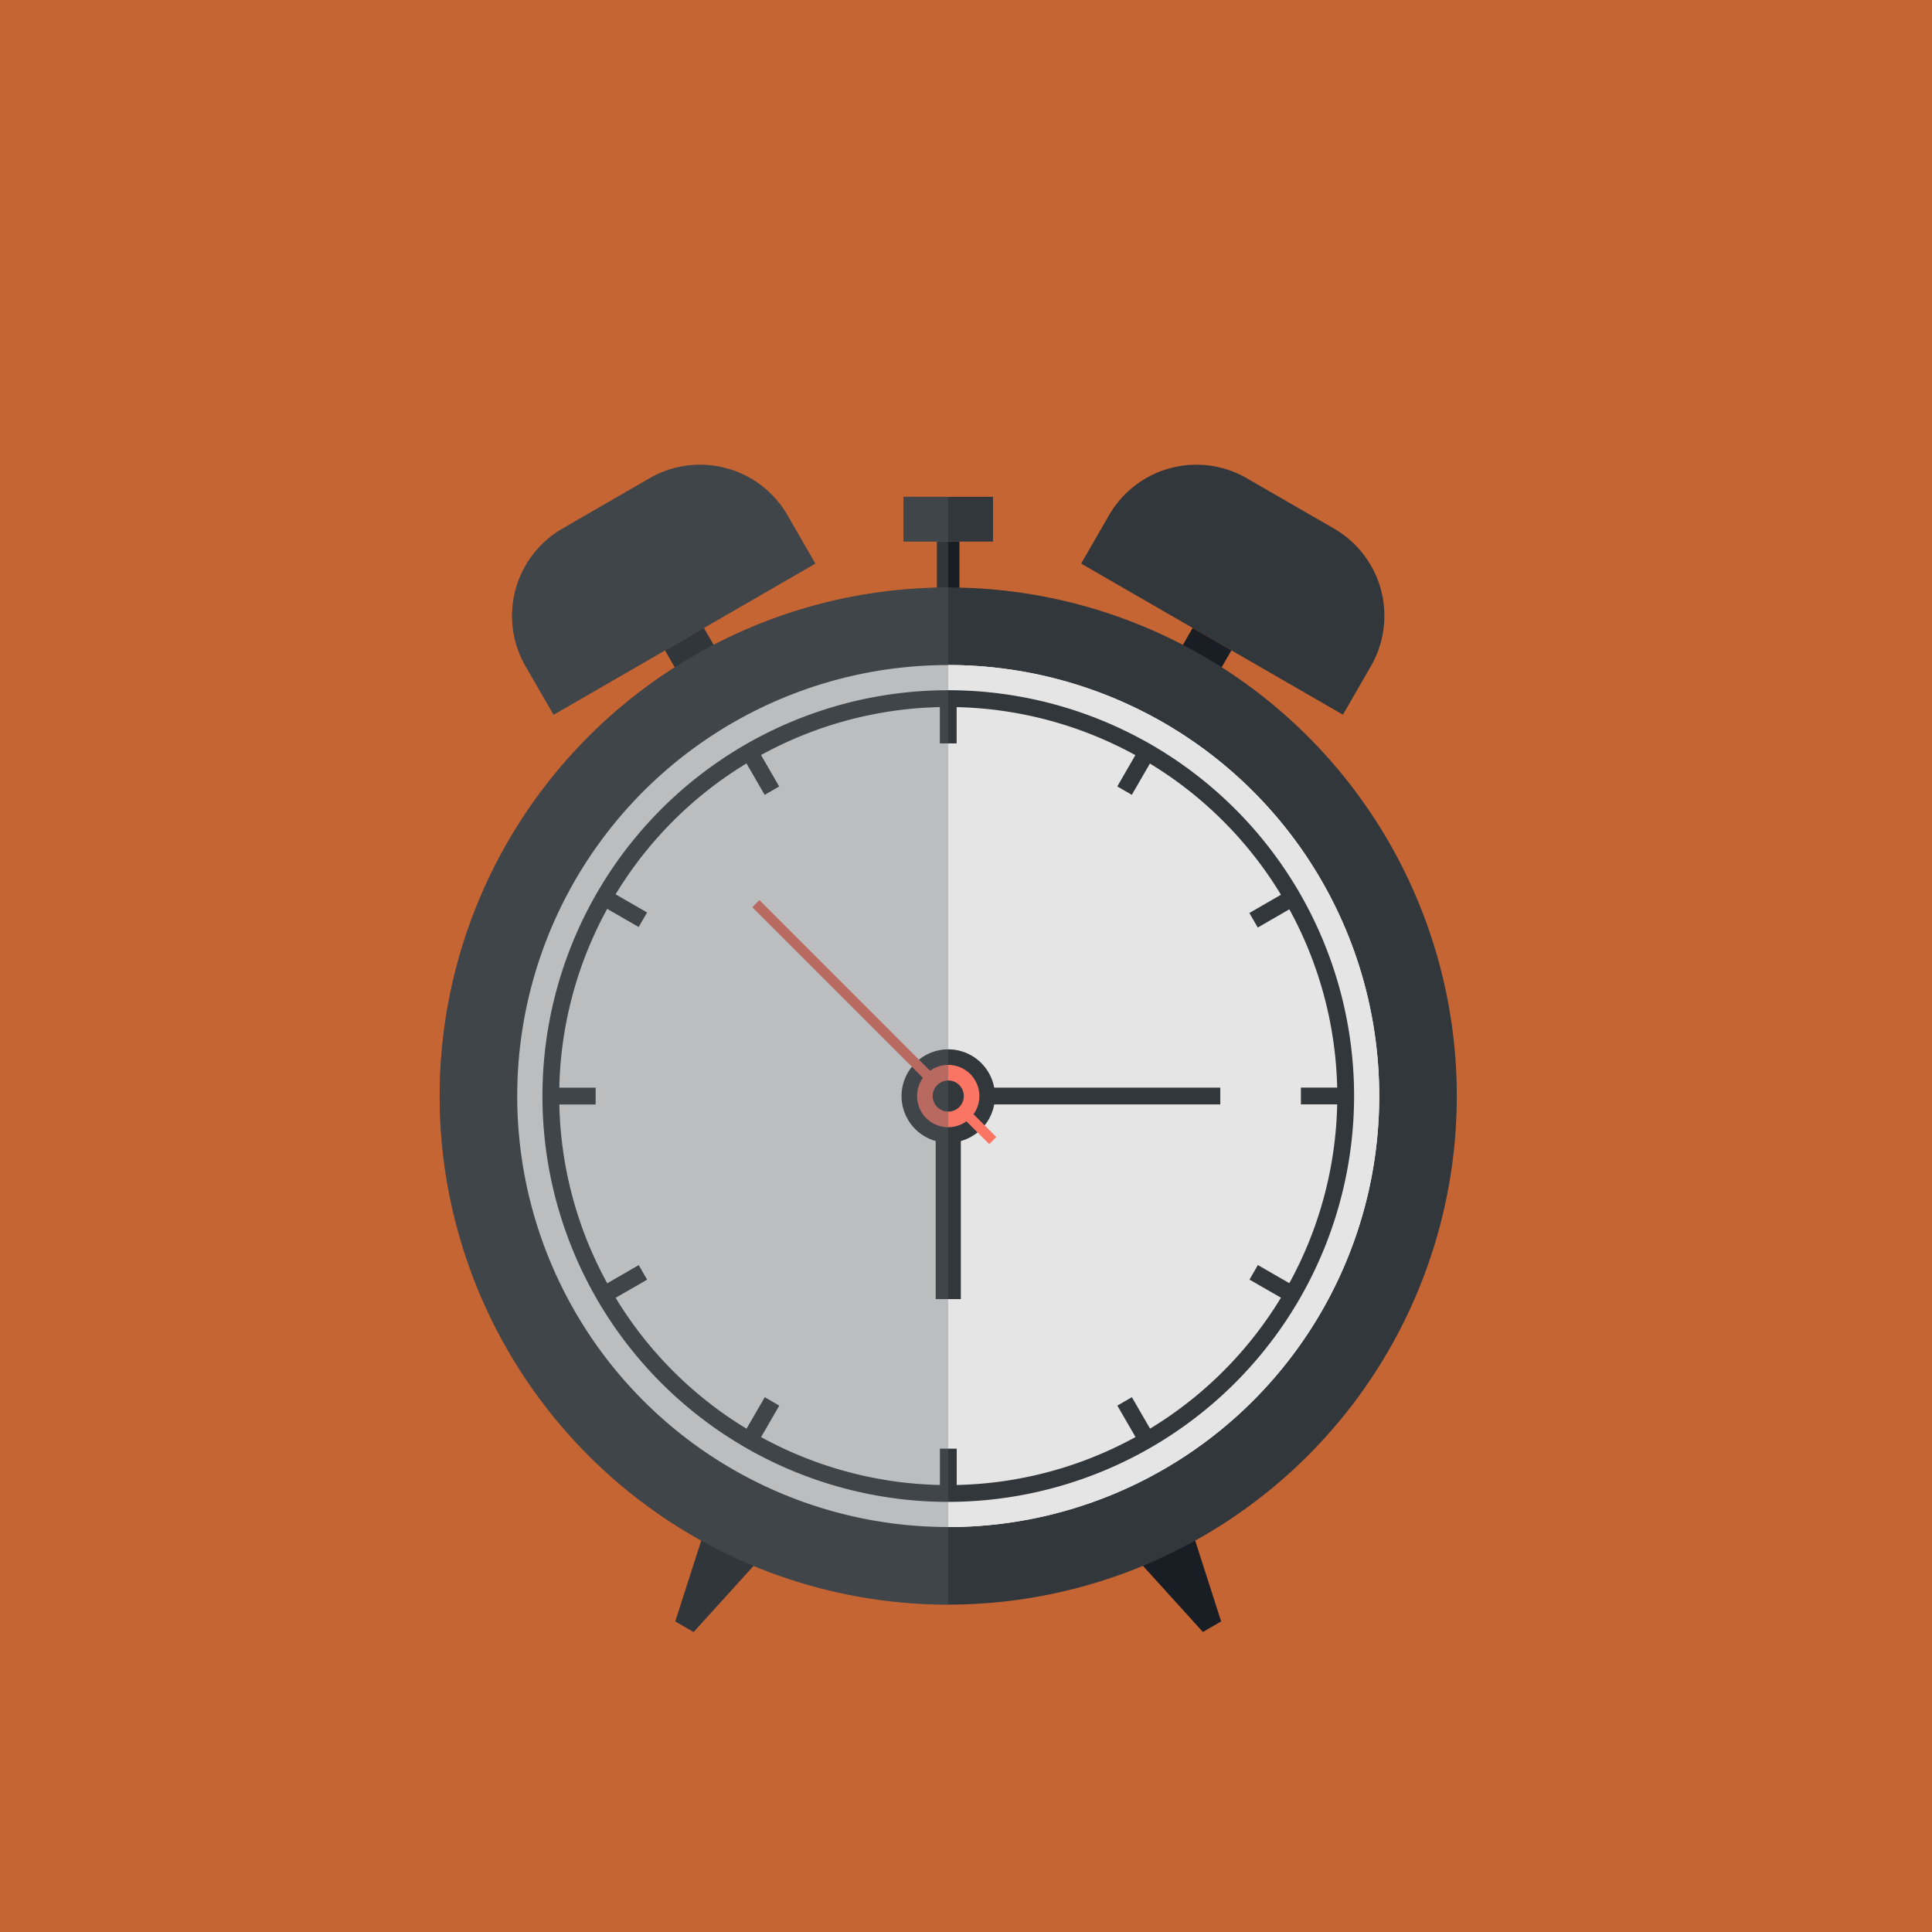 <?xml version='1.0' encoding='utf-8'?>
<svg xmlns="http://www.w3.org/2000/svg" viewBox="0 0 500 500"><defs><style>.a{isolation:isolate;}.b{fill:#c66534;}.c{fill:#32373c;}.d{fill:#191e24;}.e{fill:#fff;}.f{fill:#e6e5e5;}.g{fill:#fa7564;}.h{fill:#565c5e;opacity:0.4;mix-blend-mode:screen;}</style></defs><title>115</title><g class="a"><rect class="b" width="500" height="500"/><path class="c" d="M347.545,184.964l-67.747-39.109,7.237-12.549a26.079,26.079,0,0,1,35.622-9.545l22.585,13.036a26.073,26.073,0,0,1,9.54,35.622Z"/><rect class="d" x="307.156" y="163.374" width="8.689" height="11.59" transform="translate(9.266 354.386) rotate(-60.006)"/><path class="c" d="M211.007,145.86l-67.739,39.111-7.244-12.545a26.072,26.072,0,0,1,9.54-35.62l22.578-13.037a26.089,26.089,0,0,1,35.629,9.549Z"/><rect class="d" x="173.511" y="164.834" width="11.589" height="8.69" transform="translate(-60.553 112.259) rotate(-29.986)"/><rect class="d" x="242.506" y="140.168" width="5.794" height="13.096"/><rect class="c" x="233.812" y="128.58" width="23.182" height="11.587"/><polygon class="d" points="195.894 404.264 182.245 396.38 174.773 419.626 179.494 422.356 195.894 404.264"/><polygon class="d" points="294.912 404.264 308.561 396.38 316.032 419.626 311.304 422.356 294.912 404.264"/><path class="c" d="M377.018,283.663A131.615,131.615,0,1,1,245.399,152.043,131.599,131.599,0,0,1,377.018,283.663Z"/><path class="e" d="M356.936,283.663A111.54,111.54,0,1,1,245.399,172.113,111.525,111.525,0,0,1,356.936,283.663Z"/><path class="f" d="M245.399,172.113V395.207a111.547,111.547,0,0,0,0-223.095Z"/><path class="c" d="M245.399,388.685A105.027,105.027,0,1,1,350.438,283.663,105.14,105.14,0,0,1,245.399,388.685Zm0-205.71A100.682,100.682,0,1,0,346.088,283.663,100.794,100.794,0,0,0,245.399,182.975Z"/><rect class="c" x="242.158" y="283.653" width="6.504" height="52.552"/><rect class="c" x="250.795" y="281.478" width="65.017" height="4.344"/><path class="c" d="M257.498,283.653a12.088,12.088,0,1,1-12.099-12.083A12.102,12.102,0,0,1,257.498,283.653Z"/><polygon class="g" points="257.84 294.258 256.006 296.097 194.707 234.789 196.541 232.949 257.84 294.258"/><path class="g" d="M253.461,283.653a8.061,8.061,0,1,1-8.054-8.056A8.059,8.059,0,0,1,253.461,283.653Z"/><path class="c" d="M249.437,283.66a4.027,4.027,0,1,1-4.038-4.034A4.038,4.038,0,0,1,249.437,283.66Z"/><rect class="c" x="243.231" y="180.803" width="4.344" height="11.587"/><rect class="c" x="194.703" y="193.813" width="4.343" height="11.587" transform="translate(-73.432 125.196) rotate(-30.003)"/><polygon class="c" points="167.459 236.15 165.291 239.911 155.253 234.121 157.428 230.355 167.459 236.15"/><rect class="c" x="142.564" y="281.491" width="11.587" height="4.344"/><polygon class="c" points="165.298 327.407 167.48 331.17 157.435 336.963 155.267 333.205 165.298 327.407"/><rect class="c" x="191.103" y="365.535" width="11.586" height="4.344" transform="translate(-219.984 354.013) rotate(-59.951)"/><rect class="c" x="243.249" y="374.91" width="4.347" height="11.586"/><rect class="c" x="291.777" y="361.901" width="4.343" height="11.587" transform="translate(-144.6 196.58) rotate(-30.045)"/><rect class="c" x="327.297" y="326.375" width="4.345" height="11.585" transform="translate(-122.81 451.871) rotate(-60.058)"/><rect class="c" x="336.676" y="281.469" width="11.584" height="4.343"/><rect class="c" x="323.665" y="232.942" width="11.584" height="4.348" transform="matrix(0.866, -0.5, 0.5, 0.866, -73.434, 196.385)"/><rect class="c" x="288.138" y="197.425" width="11.586" height="4.344" transform="translate(-25.911 354.308) rotate(-59.992)"/><path class="h" d="M245.396,128.58H233.812v11.587h8.694v11.948a130.957,130.957,0,0,0-57.83,14.779l-2.523-4.376L211.007,145.86l-7.237-12.543a26.089,26.089,0,0,0-35.629-9.549l-22.578,13.037a26.072,26.072,0,0,0-9.54,35.62l7.244,12.545,28.847-16.656,2.534,4.386a131.605,131.605,0,0,0,6.842,226.023L174.773,419.626l4.72,2.73L194.987,405.264a131.166,131.166,0,0,0,50.408,10.02Z"/></g></svg>
